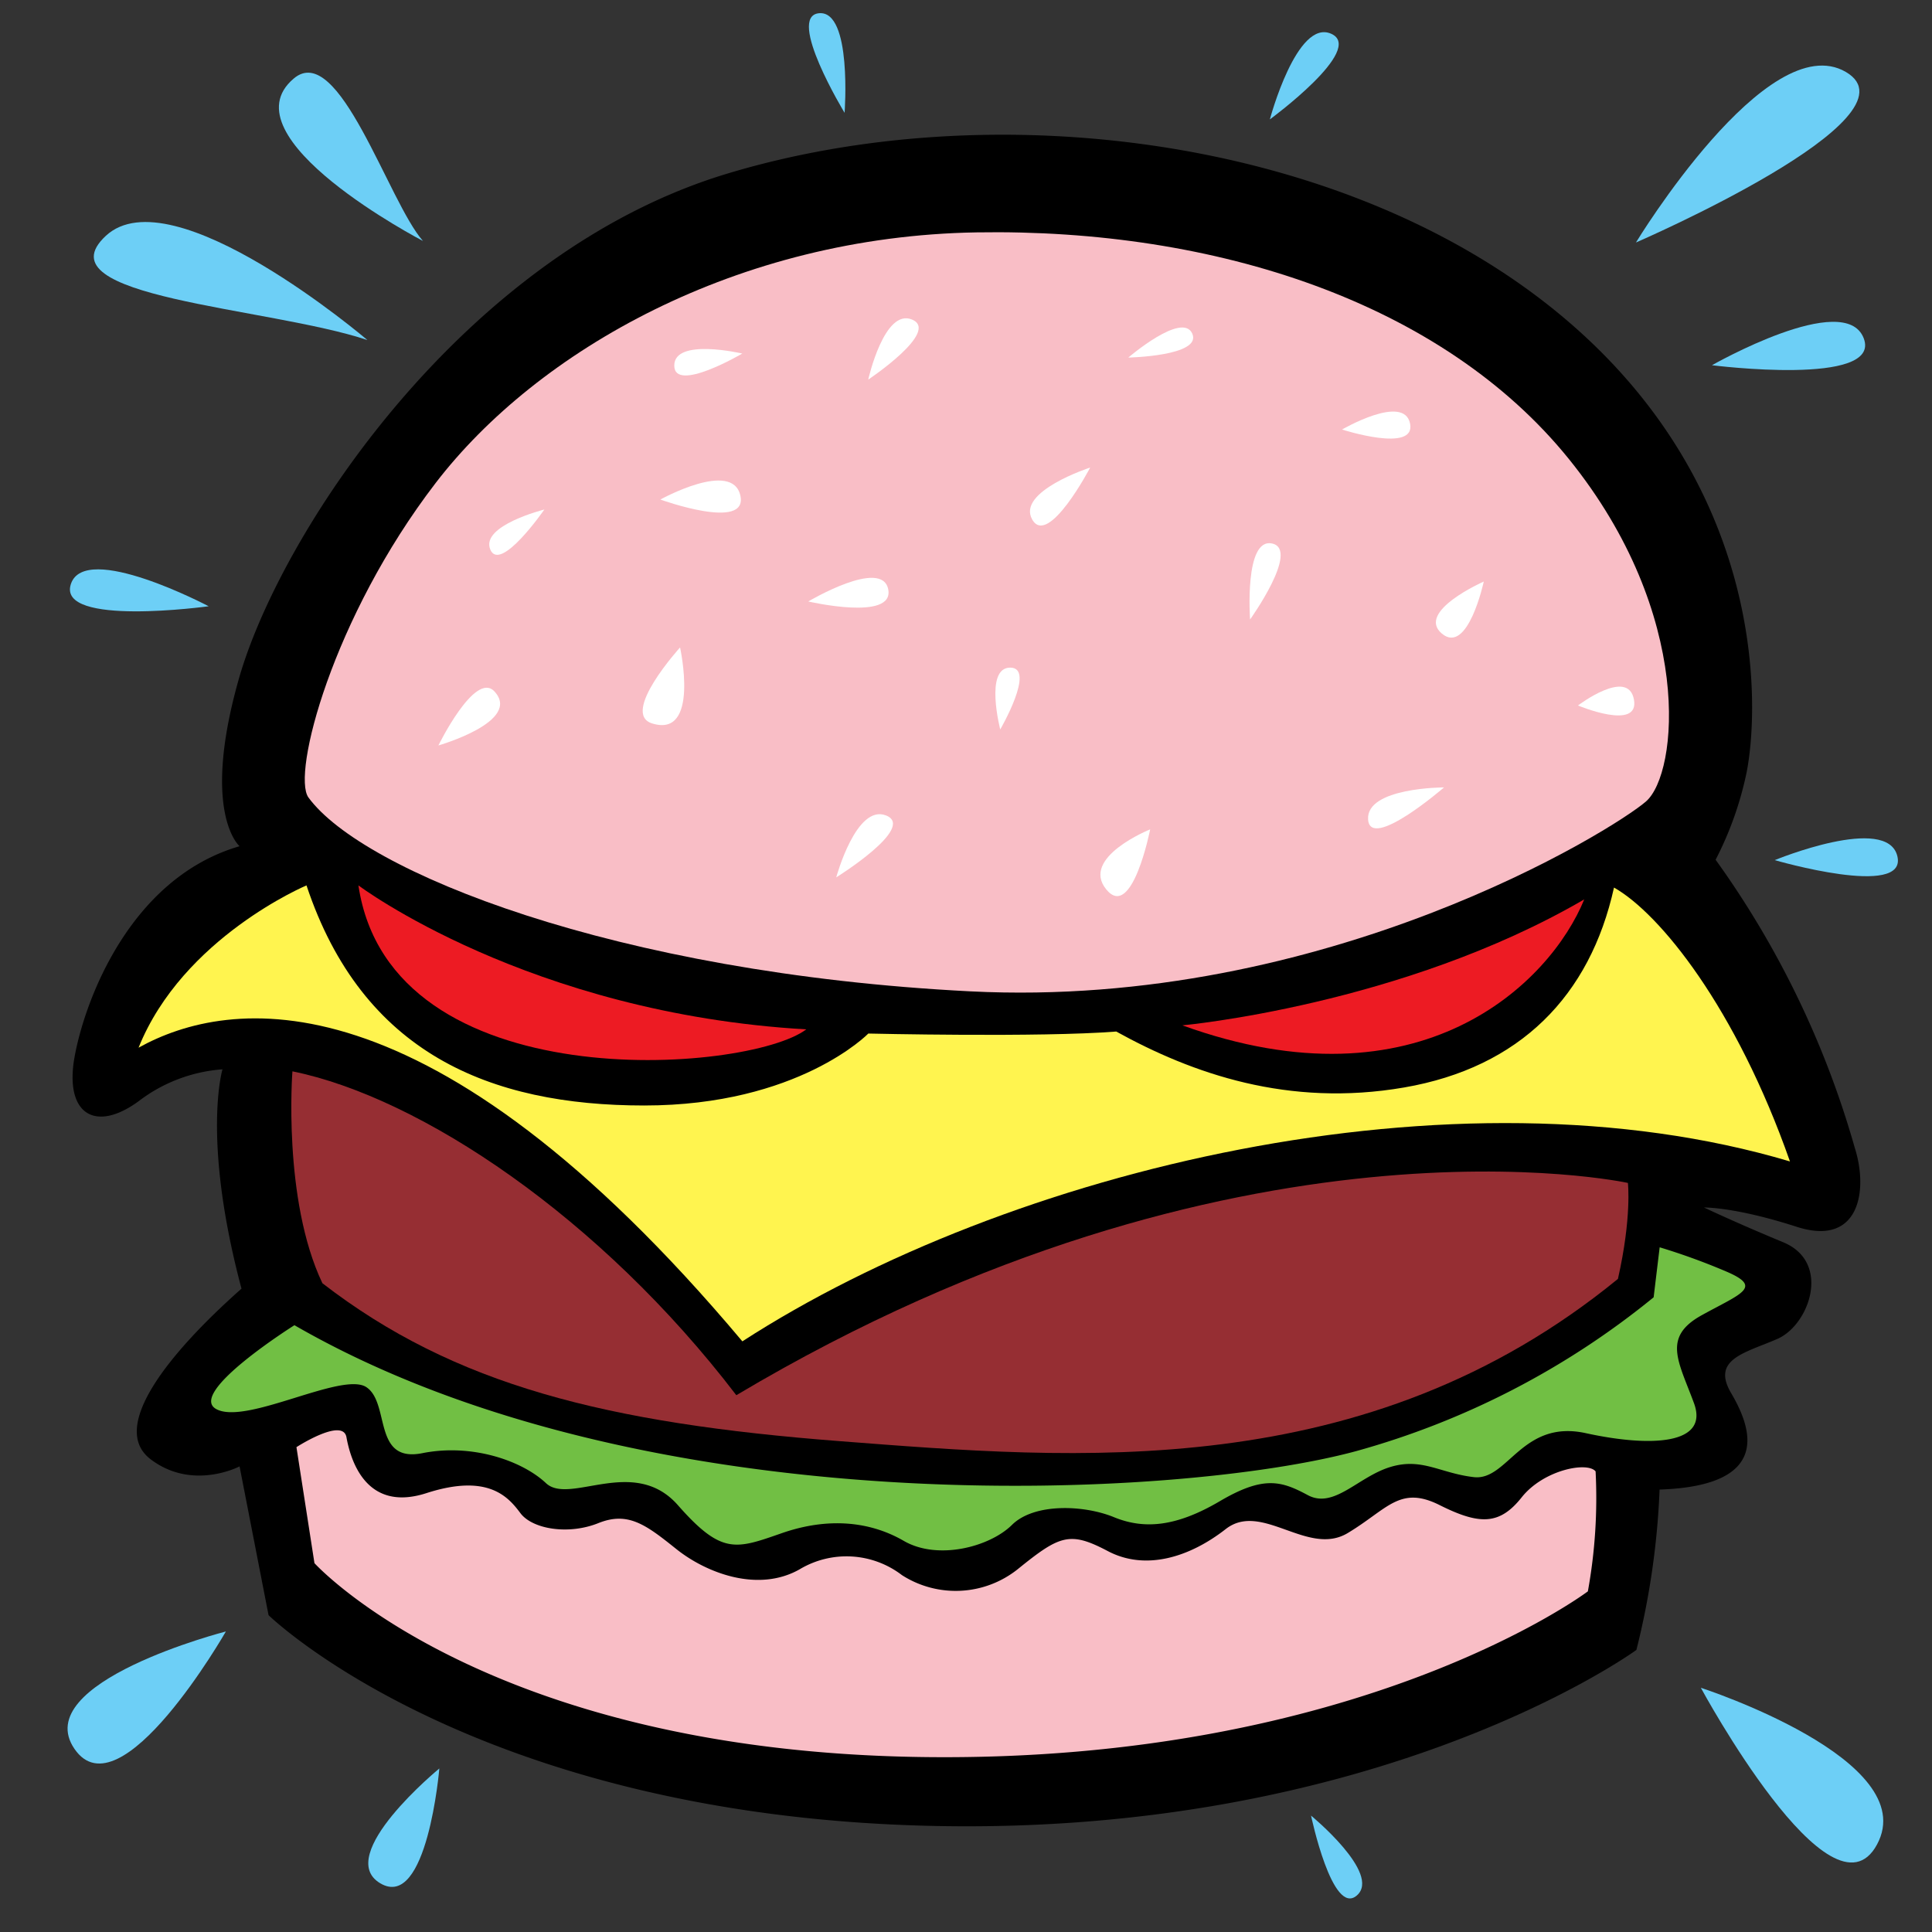 <?xml version="1.0"?>
<svg xmlns="http://www.w3.org/2000/svg" xmlns:xlink="http://www.w3.org/1999/xlink" id="fixed-colours" viewBox="0 0 250 250">
  <rect x="0" y="0" width="250" height="250" fill="#333333" stroke="none"/>
  <title>burger</title>
  <path d="M 31,109.5 s -5-4.24-.14-21.49 C 36.11,69.25,59.85,32.85,94,22.5 s 79.06-5,107,17.5,26.63,51.87,25,60 a 44,44,0,0,1-4,11.25,119.7,119.7,0,0,1,18,37.25 c 1.81,5.69.52,12.84-7.5,10.25 s -12-2.5-12-2.5,4,1.91,10.25,4.5,3.39,10.69-.75,12.5-8.59,2.6-6,7,5.5,12-9.25,12.5 a 101.25,101.25,0,0,1-3,20.75 s -33.27,24.3-92,22.75-85-27.25-85-27.25 L 31,189.75 s -6.09,3.21-11.52-.93 S 21.94,175,31.25,166.75 c -5.17-19.4-2.46-28.38-2.46-28.38 a 20.28,20.28,0,0,0-10.87,4.14 c -5.69,4.14-9.57,1.55-8.28-5.69 S 16.77,113.64,31,109.5Z"/>
  <path d="M 39.91,103.19 c -2.17-3,3.09-23.27,16.47-40.7,13.11-17.07,39-31.91,70-32.42 S 186.69,39.2,203,59.38 s 14.14,40.7,10,44.32-41.39,26.91-87.44,24.58 S 46.9,112.76,39.91,103.19Z" fill="#f9bec6"/>
  <path d="M 46.38,114.57 s 22,16.56,57.95,18.63 C 96.83,138.89,50.52,142.51,46.38,114.57Z" fill="#ed1b23"/>
  <path d="M 153,132.68 s 28.46-2.59,52-16.3 C 200.57,127.25,183.75,143.8,153,132.68Z" fill="#ed1b23"/>
  <path d="M 39.66,114.57 s -16,6.73-21.73,21 c 11.64-6.47,37.51-10.35,78.13,38,34.41-22.25,92.1-36.22,135.56-23.28-7-19.92-16.82-32.08-22.77-35.44-3.1,14-12.16,23.28-27.16,25.87 s -27.42-1.81-37.25-7.24 c -9.83.78-32.08.26-32.08.26 s -9.05,9.31-29,9.31 S 46.9,136.3,39.66,114.57Z" fill="#fff44f"/>
  <path d="M 37.84,138.63 s -1.29,16.56,3.88,27.42 c 17.07,13.19,36.74,18.11,67,20.44 s 68,5.69,100.64-21 c 1.81-8,1.29-12.42,1.29-12.42 S 160,142,95.28,180.54 C 77.68,157.51,54.4,142,37.84,138.63Z" fill="#962e33"/>
  <path d="M 38.1,171.48 s -14,8.8-10.09,10.87,16.3-4.92,19.4-2.85.78,9.83,7.24,8.54,12.94,1,16,3.88,11.38-3.62,17.07,2.85,7.5,5.69,13.45,3.62,11.38-1.55,15.78,1,11.12.78,14-2.07,9.31-2.59,13.19-1,8,1.29,13.71-2.07,8-2.59,11.38-.78,6.47-2.33,10.61-3.62,6.47.78,10.87,1.29,6.21-7.5,14.49-5.69,16,1.55,14-3.88-4.14-8.54,1-11.38,8-3.62,3.1-5.69 a 83.73,83.73,0,0,0-8.54-3.1 l -.78,6.47 a 105.32,105.32,0,0,1-38.55,19.92 C 152.45,194,83.38,197.61,38.1,171.48Z" fill="#71bf44"/>
  <path d="M 38.36,187.26 s 6-3.88,6.47-1.29,2.33,9.83,10.35,7.24,10.61.52,12.16,2.59,6.21,2.85,10.09,1.29,6.21.26,10.09,3.36,10.61,5.69,16,2.59 a 11.8,11.8,0,0,1,13.19.78,12.88,12.88,0,0,0,15-.78 c 5.43-4.4,6.73-4.92,11.64-2.33 s 10.61.78,15.26-2.85,10.61,3.62,15.78.52,6.73-6.21,11.9-3.62,7.76,2.59,10.61-1,8.54-4.66,9.57-3.36 a 67.59,67.59,0,0,1-1,15.52 S 176,228.14,119.34,227.36 s -78.65-25.09-78.65-25.09Z" fill="#f9bec6"/>
  <path d="M 88,83.78 s -7.76,8.54-3.62,9.83 C 90.6,95.55,88,83.78,88,83.78Z" fill="#fff"/>
  <path d="M 56.73,96.46 s 4.73-9.67,7.24-7 C 67.6,93.35,56.73,96.46,56.73,96.46Z" fill="#fff"/>
  <path d="M 85.45,64.64 s 9.31-5.17,10.35-.52 S 85.45,64.64,85.45,64.64Z" fill="#fff"/>
  <path d="M 70.44,65.93 s -8.28,2.07-7,5.17 S 70.44,65.93,70.44,65.93Z" fill="#fff"/>
  <path d="M 96.05,45.75 s -8.8-2.07-8.8,1.55 S 96.05,45.75,96.05,45.75Z" fill="#fff"/>
  <path d="M 112.35,49.12 s 2.07-9.31,5.69-7.76 S 112.35,49.12,112.35,49.12Z" fill="#fff"/>
  <path d="M 104.59,77.83 s 9.57-5.69,10.35-1.55 S 104.59,77.83,104.59,77.83Z" fill="#fff"/>
  <path d="M 108.21,113.53 s 2.59-9.57,6.47-8 S 108.21,113.53,108.21,113.53Z" fill="#fff"/>
  <path d="M 129.43,94.39 s -2.07-8,1.29-8 S 129.43,94.39,129.43,94.39Z" fill="#fff"/>
  <path d="M 148.83,107.32 s -9.05,3.62-5.69,7.76 S 148.83,107.32,148.83,107.32Z" fill="#fff"/>
  <path d="M 186.86,101.89 s -10.09,0-9.83,4.14 S 186.86,101.89,186.86,101.89Z" fill="#fff"/>
  <path d="M 161.76,80.16 s -.78-10.61,2.85-9.83 S 161.76,80.16,161.76,80.16Z" fill="#fff"/>
  <path d="M 141.07,60.5 s -9.57,3.1-7.5,6.73 S 141.07,60.5,141.07,60.5Z" fill="#fff"/>
  <path d="M 146,46.27 s 7-6,8.28-3.1 S 146,46.27,146,46.27Z" fill="#fff"/>
  <path d="M 173.66,55.58 s 8-4.66,8.8-.78 S 173.66,55.58,173.66,55.58Z" fill="#fff"/>
  <path d="M 192,75.25 s -8.8,3.88-5.43,6.73 S 192,75.25,192,75.25Z" fill="#fff"/>
  <path d="M 204.19,91.29 s 6.47-4.92,7.24-.78 S 204.19,91.29,204.19,91.29Z" fill="#fff"/>
  <path d="M 27,78.45 S 11,70,9.17,75.58,27,78.45,27,78.45Z" fill="#6dcff6"/>
  <path d="M 109.29,14.6 s 1-13.27-3.3-12.89 S 109.29,14.6,109.29,14.6Z" fill="#6dcff6"/>
  <path d="M 47.54,44 S 22.32,22.5,13.69,30.52,34.65,39.71,47.54,44Z" fill="#6dcff6"/>
  <path d="M 54.73,31.18 S 29,17.8,38,10.17 C 43.84,5.17,50.26,26.12,54.73,31.18Z" fill="#6dcff6"/>
  <path d="M 211.69,31.38 s 17-28,27.16-22.07 S 211.69,31.38,211.69,31.38Z" fill="#6dcff6"/>
  <path d="M 221.53,47.26 s 17.19-9.81,19.63-3.5 S 221.53,47.26,221.53,47.26Z" fill="#6dcff6"/>
  <path d="M 229.65,111.3 s 14.56-6,15.87-.5 S 229.65,111.3,229.65,111.3Z" fill="#6dcff6"/>
  <path d="M 169.65,234.94 s 9.13,7.5,5.94,10.32 S 169.65,234.94,169.65,234.94Z" fill="#6dcff6"/>
  <path d="M 164.32,15.45 s 3.48-13.07,7.94-11.08 S 164.32,15.45,164.32,15.45Z" fill="#6dcff6"/>
  <path d="M 29.23,211.11 S 3.7,217.66,9.64,226.31,29.23,211.11,29.23,211.11Z" fill="#6dcff6"/>
  <path d="M 56.85,228.84 S 43.13,240.1,49.21,243.7,56.85,228.84,56.85,228.84Z" fill="#6dcff6"/>
  <path d="M 220.09,218.4 s 28.71,9.29,22.8,20.27 S 220.09,218.4,220.09,218.4Z" fill="#6dcff6"/>
<script type="text/ecmascript" xlink:href="param.min.js"/> 
</svg>
